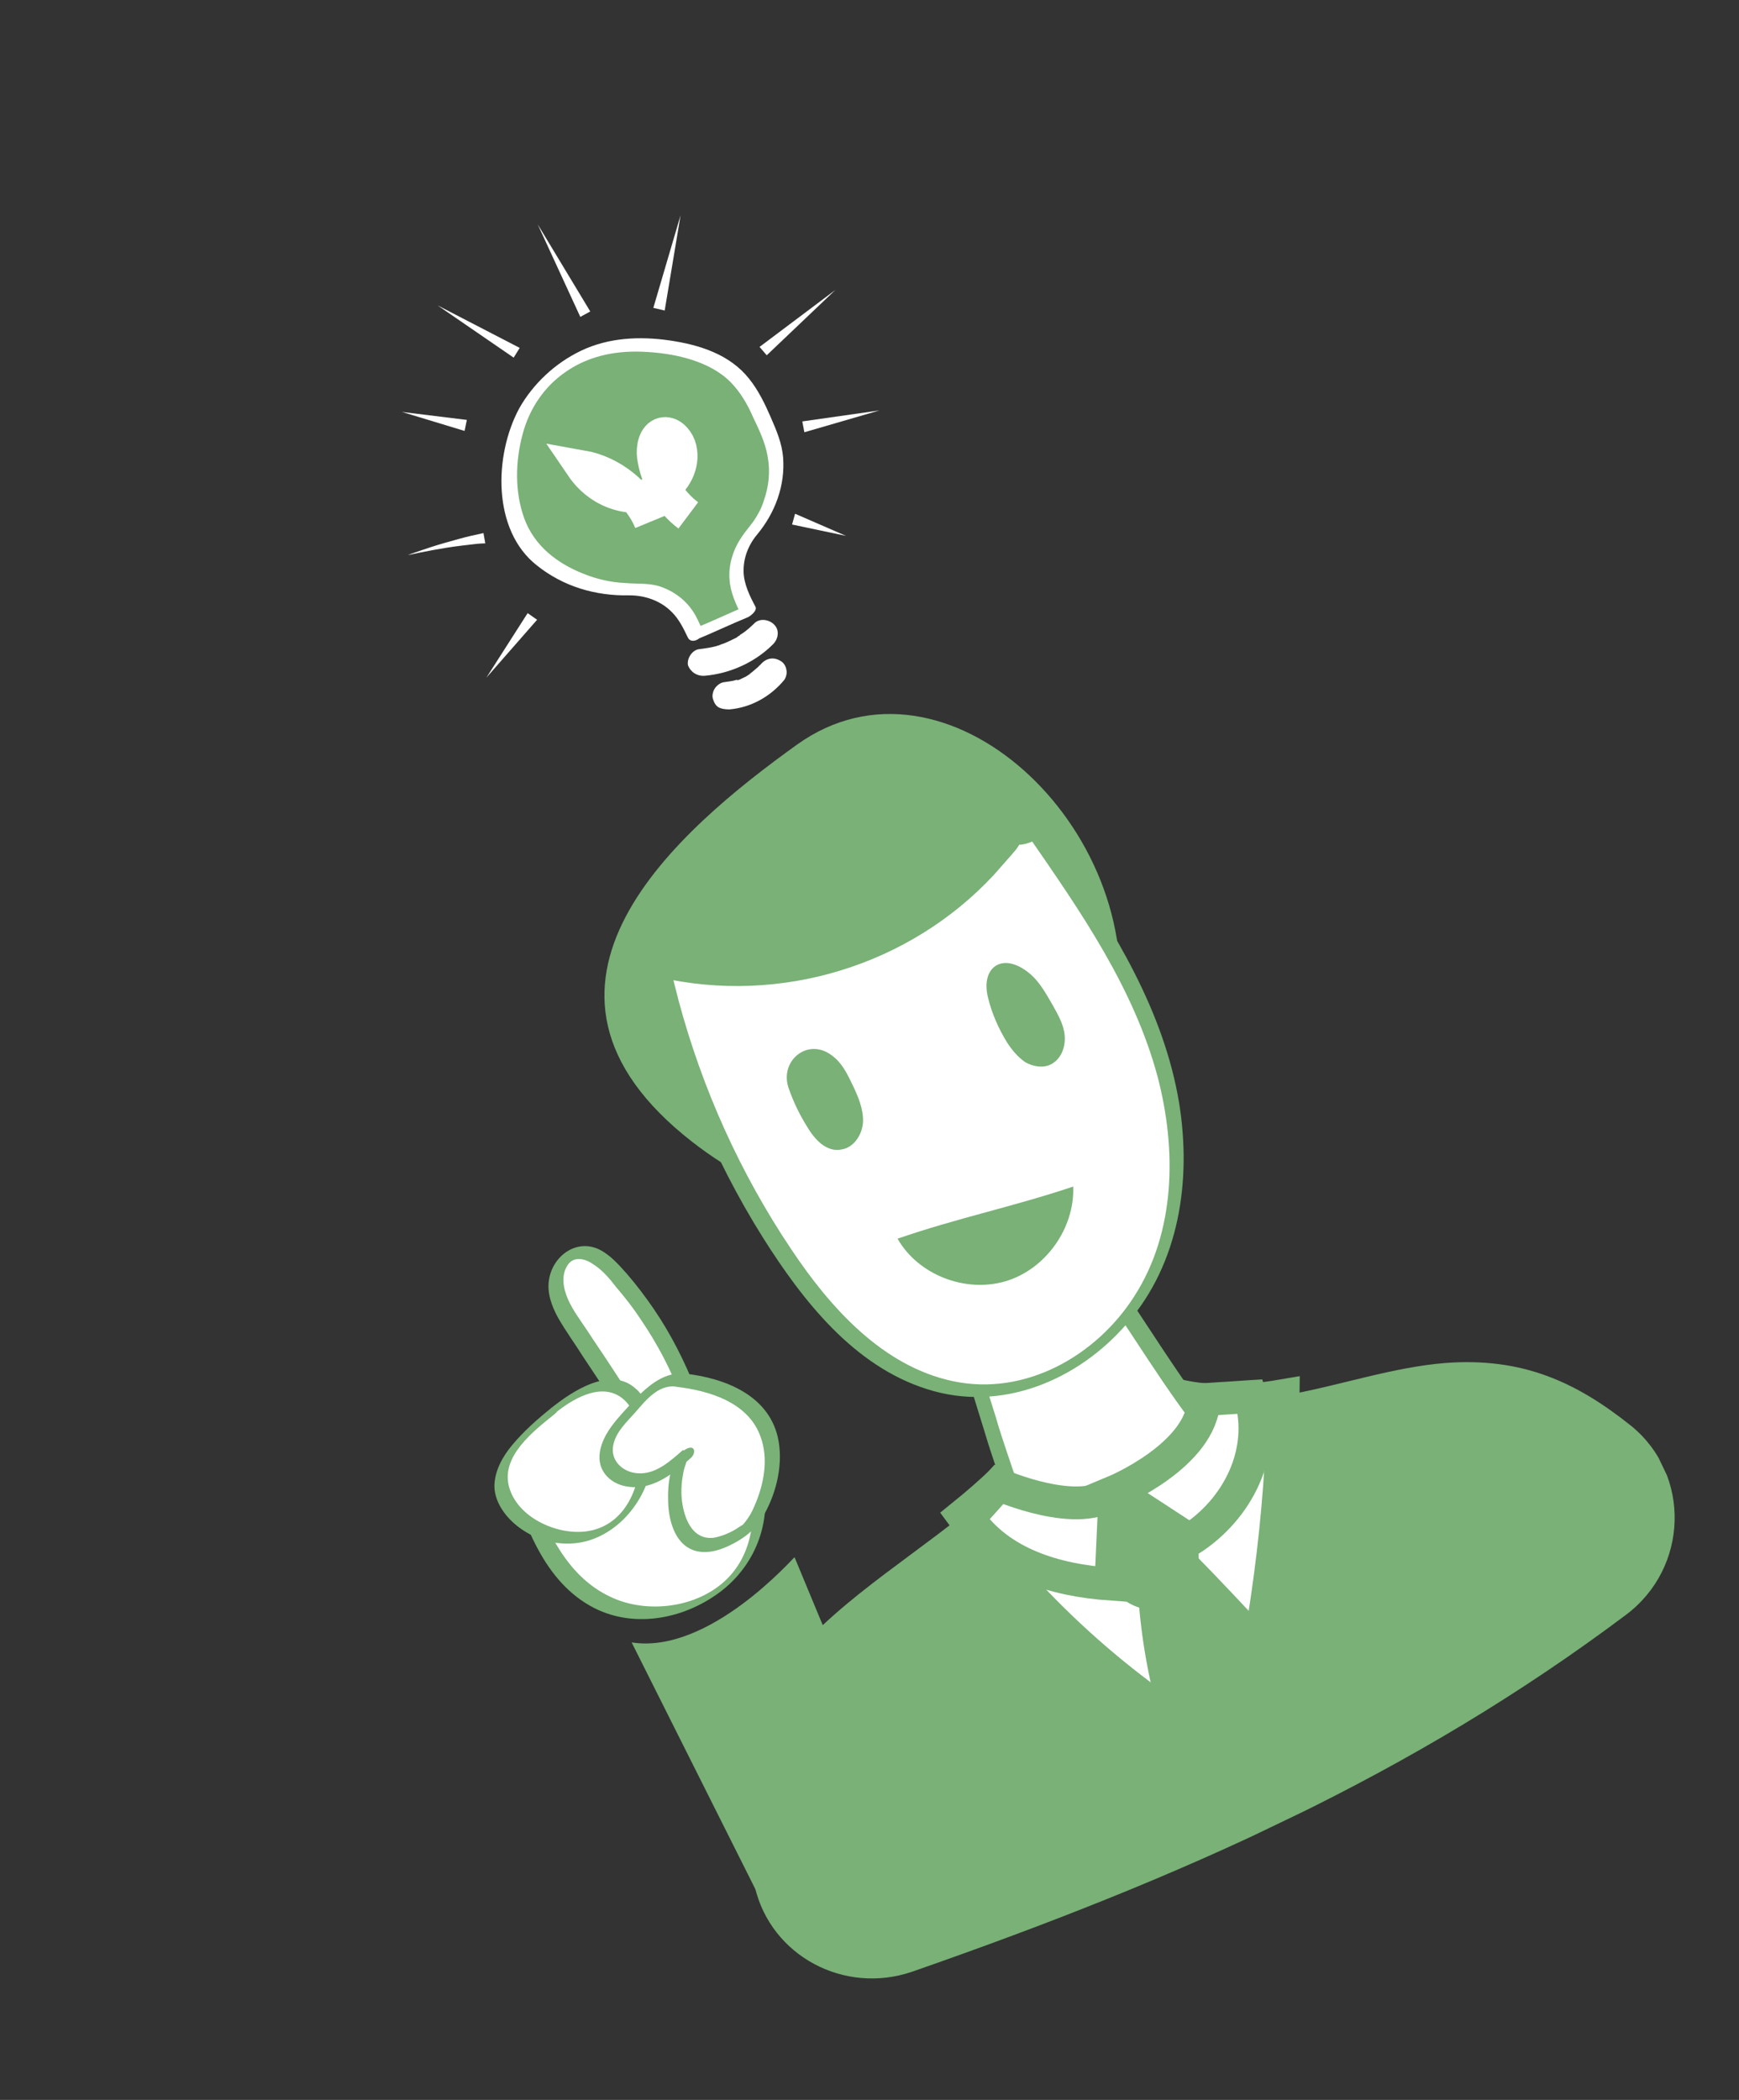<svg width="53" height="64" viewBox="0 0 53 64" fill="none" xmlns="http://www.w3.org/2000/svg">
<rect x="0" y="0" width="53" height="64" fill="#333333" stroke="none"/>
<g clip-path="url(#clip0_3488_2578)">
<path d="M15.691 44.685C16.175 46.251 16.772 47.971 18.22 48.79C19.692 49.617 21.785 49.065 22.679 47.613C23.557 46.168 23.091 44.082 21.675 43.172C19.803 41.989 17.618 43.588 15.691 44.685Z" fill="white"/>
<path d="M15.486 44.859C15.963 46.409 16.566 48.222 18.115 49.011C19.382 49.652 20.931 49.324 22.029 48.455C23.15 47.556 23.589 46.115 23.169 44.764C22.765 43.443 21.574 42.482 20.152 42.597C19.38 42.665 18.657 42.956 17.963 43.308C17.207 43.691 16.488 44.15 15.763 44.556C15.685 44.593 15.513 44.714 15.518 44.805C15.509 44.905 15.602 44.86 15.657 44.815C16.812 44.146 17.97 43.324 19.28 43.016C19.869 42.885 20.501 42.884 21.067 43.104C21.664 43.347 22.163 43.827 22.483 44.374C23.108 45.475 23.137 47.051 22.246 48.029C21.394 48.969 19.839 49.205 18.7 48.711C17.034 47.997 16.41 46.062 15.918 44.481C15.873 44.465 15.435 44.713 15.486 44.859Z" fill="#79B177"/>
<path d="M39.109 42.536C37.569 42.803 35.911 42.786 34.585 42.022C33.435 42.063 32.391 42.963 31.694 43.866C31.02 44.739 30.21 45.488 29.34 46.191C31.56 49.214 34.431 51.754 37.709 53.587C38.532 49.914 39.086 46.24 39.109 42.536Z" fill="white" stroke="#79B177" stroke-miterlimit="10"/>
<path d="M44.056 41.54C42.45 41.669 40.889 42.211 39.302 42.5C39.248 42.507 39.178 42.522 39.124 42.529C39.101 46.232 38.532 49.915 37.716 53.564C34.438 51.731 31.568 49.191 29.347 46.168C27.285 47.822 24.936 49.198 23.472 51.378C22.144 53.323 22.482 55.263 23.006 57.511C23.502 59.62 25.737 60.799 27.796 60.094C36.091 57.205 43.081 54.072 49.55 49.22C51.469 47.786 51.543 44.948 49.716 43.459C48.031 42.11 46.389 41.366 44.056 41.54Z" fill="#79B177"/>
<path d="M29.181 40.036C29.181 40.036 30.185 43.682 30.902 45.572C33.16 46.001 35.238 45.097 36.58 43.221C35.273 41.501 34.353 39.785 33.031 38.072C31.951 39.178 30.726 40.259 29.181 40.036Z" fill="white"/>
<path d="M28.978 40.172C29.301 41.323 29.64 42.467 30.002 43.619C30.124 44.033 30.255 44.425 30.393 44.832C30.459 45.009 30.509 45.193 30.575 45.37C30.612 45.447 30.626 45.516 30.663 45.592C30.678 45.623 30.692 45.692 30.706 45.723C30.744 45.762 30.898 45.763 30.944 45.779C31.975 45.928 33.033 45.816 33.99 45.413C35.126 44.943 36.053 44.119 36.767 43.132C36.775 43.109 36.807 43.055 36.784 43.047C35.523 41.381 34.496 39.565 33.235 37.898C33.183 37.829 32.955 38.033 32.924 38.048C31.962 39.041 30.839 40.054 29.347 39.862C29.247 39.854 29.129 39.967 29.066 40.035C29.042 40.066 28.907 40.225 28.984 40.226C30.661 40.442 32.044 39.21 33.116 38.088C33.007 38.141 32.913 38.186 32.804 38.238C34.065 39.904 35.092 41.721 36.353 43.387C36.361 43.364 36.362 43.326 36.37 43.303C35.767 44.123 34.99 44.781 34.034 45.146C33.583 45.325 33.095 45.427 32.601 45.475C32.346 45.503 32.099 45.508 31.86 45.49C31.745 45.489 31.622 45.472 31.498 45.456C31.398 45.447 31.129 45.444 31.069 45.359C30.978 45.251 30.952 45.037 30.908 44.906C30.843 44.73 30.785 44.53 30.719 44.353C30.588 43.962 30.458 43.57 30.343 43.171C30.118 42.465 29.902 41.735 29.693 41.021C29.585 40.638 29.485 40.269 29.377 39.886C29.356 39.763 28.942 40.057 28.978 40.172Z" fill="#79B177"/>
<path d="M34.056 31.028C33.626 33.923 31.552 36.151 28.978 36.821C26.419 37.482 23.468 36.648 21.107 34.809C15.013 30.07 20.703 25.27 24.295 22.691C28.819 19.456 34.939 25.244 34.056 31.028Z" fill="#79B177"/>
<path d="M31.581 25.362C32.952 27.336 34.337 29.34 35.177 31.606C36.01 33.857 36.219 36.446 35.255 38.67C34.292 40.894 31.951 42.607 29.526 42.39C27.178 42.174 25.343 40.31 24.01 38.375C22.198 35.724 20.911 32.726 20.22 29.574C24.234 30.504 28.437 28.994 30.896 25.692C30.846 25.469 31.608 25.577 31.581 25.362Z" fill="white"/>
<path d="M31.37 25.52C32.943 27.794 34.56 30.122 35.283 32.824C35.855 35.011 35.842 37.536 34.567 39.512C33.396 41.344 31.219 42.56 29.039 42.094C26.881 41.635 25.284 39.827 24.117 38.078C22.561 35.758 21.403 33.19 20.68 30.489C20.594 30.151 20.501 29.798 20.431 29.453C20.313 29.567 20.211 29.673 20.093 29.786C23.777 30.629 27.711 29.438 30.29 26.665C30.464 26.468 30.637 26.27 30.811 26.073C30.898 25.975 30.985 25.876 31.049 25.77C31.065 25.724 31.128 25.656 31.106 25.61C30.957 25.738 30.925 25.791 30.987 25.761C31.003 25.754 31.003 25.754 31.018 25.746C31.157 25.756 31.359 25.696 31.483 25.637C31.647 25.577 31.804 25.426 31.777 25.249C31.759 24.974 31.308 25.191 31.318 25.413C31.483 25.277 31.5 25.231 31.422 25.268C31.406 25.276 31.39 25.284 31.367 25.276C31.329 25.275 31.282 25.298 31.244 25.297C31.158 25.319 31.066 25.326 30.98 25.348C30.817 25.407 30.621 25.558 30.633 25.742C30.649 25.697 30.674 25.628 30.69 25.582C28.858 28.035 25.967 29.519 22.903 29.609C22.031 29.631 21.146 29.545 20.302 29.345C20.133 29.312 19.928 29.524 19.964 29.678C20.584 32.523 21.707 35.26 23.26 37.732C24.462 39.635 26.018 41.633 28.255 42.338C30.5 43.058 32.849 42.08 34.35 40.336C35.953 38.486 36.314 35.964 35.938 33.626C35.479 30.836 33.972 28.379 32.384 26.075C32.175 25.759 31.95 25.45 31.741 25.134C31.635 24.995 31.243 25.335 31.37 25.52Z" fill="#79B177"/>
<path d="M24.033 33.157C24.179 33.579 24.371 33.979 24.61 34.357C24.722 34.549 24.865 34.727 25.024 34.858C25.206 34.998 25.42 35.084 25.645 35.033C26.039 34.976 26.295 34.55 26.303 34.168C26.311 33.785 26.149 33.409 25.979 33.055C25.823 32.732 25.661 32.393 25.364 32.176C24.628 31.602 23.75 32.327 24.033 33.157Z" fill="#79B177"/>
<path d="M30.112 30.405C30.226 30.88 30.432 31.349 30.693 31.773C30.843 32.004 31.023 32.22 31.252 32.376C31.488 32.508 31.803 32.565 32.045 32.43C32.349 32.265 32.48 31.899 32.448 31.554C32.417 31.21 32.238 30.917 32.074 30.617C31.866 30.263 31.665 29.886 31.331 29.63C30.534 29.009 29.884 29.492 30.112 30.405Z" fill="#79B177"/>
<path d="M32.708 36.164C32.759 37.427 31.87 38.688 30.644 39.05C29.418 39.412 27.98 38.853 27.355 37.752C29.18 37.121 30.876 36.779 32.708 36.164Z" fill="#79B177"/>
<path d="M33.908 45.642C33.524 46.319 33.33 47.151 33.592 47.896C33.847 48.626 34.637 49.193 35.404 49.033C36.287 48.835 36.765 47.715 36.42 46.878C36.082 46.056 35.12 45.571 34.217 45.607" fill="#79B177"/>
<path d="M36.61 55.611C35.403 53.218 34.725 50.571 34.657 47.877C35.155 47.637 35.798 47.499 36.297 47.259C38.08 49.053 39.684 50.914 41.49 52.716C39.736 53.616 38.349 54.719 36.61 55.611Z" fill="#79B177"/>
<path d="M33.991 45.375C33.94 46.346 33.905 47.31 33.854 48.281C32.168 48.164 30.466 47.656 29.515 46.277L30.439 45.246C30.439 45.246 32.946 46.351 33.951 45.451" fill="white"/>
<path d="M33.991 45.375C33.94 46.346 33.905 47.31 33.854 48.281C32.168 48.164 30.466 47.656 29.515 46.277L30.439 45.246C30.439 45.246 32.946 46.351 33.951 45.451" stroke="#79B177" stroke-miterlimit="10"/>
<path d="M38.105 42.564C38.603 44.237 37.741 45.996 36.257 46.937C35.504 46.447 34.743 45.941 33.974 45.459C33.974 45.459 36.642 44.347 36.692 42.656L38.105 42.564Z" fill="white" stroke="#79B177" stroke-miterlimit="10"/>
<path d="M19.772 43.879C18.994 42.7 18.224 41.536 17.446 40.357C17.214 39.995 16.952 39.61 16.915 39.173C16.878 38.736 17.119 38.242 17.561 38.162C17.979 38.075 18.365 38.4 18.668 38.709C19.663 39.784 20.454 41.07 20.981 42.445" fill="white"/>
<path d="M19.975 43.705C19.527 43.011 19.063 42.325 18.615 41.632C18.39 41.285 18.143 40.931 17.919 40.584C17.702 40.253 17.454 39.936 17.3 39.575C17.168 39.26 17.091 38.861 17.305 38.55C17.496 38.269 17.849 38.364 18.085 38.535C18.359 38.706 18.585 38.976 18.787 39.239C19.051 39.547 19.299 39.864 19.516 40.195C20.032 40.951 20.455 41.751 20.769 42.604C20.865 42.842 21.287 42.563 21.206 42.356C20.869 41.495 20.454 40.672 19.93 39.901C19.676 39.531 19.406 39.169 19.104 38.821C18.856 38.543 18.6 38.249 18.271 38.085C17.569 37.741 16.849 38.277 16.733 38.995C16.663 39.408 16.817 39.807 17.003 40.153C17.241 40.569 17.518 40.947 17.765 41.34C18.378 42.257 18.969 43.166 19.582 44.083C19.695 44.237 20.095 43.913 19.975 43.705Z" fill="#79B177"/>
<path d="M16.843 43.013C15.933 43.754 14.849 44.729 15.429 45.738C15.995 46.754 17.435 47.198 18.449 46.635C19.175 46.229 19.624 45.407 19.702 44.574C19.887 42.364 18.726 41.465 16.843 43.013Z" fill="white"/>
<path d="M16.783 42.928C16.367 43.261 15.951 43.631 15.611 44.041C15.318 44.39 15.07 44.831 15.068 45.306C15.081 45.811 15.434 46.266 15.821 46.553C16.269 46.887 16.813 47.061 17.361 47.044C18.557 47.018 19.542 45.995 19.812 44.881C19.93 44.37 19.942 43.796 19.852 43.29C19.791 42.922 19.651 42.553 19.363 42.313C18.591 41.624 17.418 42.415 16.783 42.928C16.744 42.966 16.594 43.095 16.647 43.164C16.699 43.234 16.864 43.098 16.911 43.075C17.421 42.66 18.249 42.148 18.888 42.56C19.474 42.941 19.533 43.822 19.512 44.457C19.476 45.459 18.976 46.533 17.855 46.674C16.95 46.787 15.766 46.239 15.515 45.318C15.257 44.382 16.267 43.612 16.903 43.098C16.942 43.06 17.091 42.932 17.039 42.862C16.979 42.778 16.807 42.898 16.783 42.928Z" fill="#79B177"/>
<path d="M20.734 42.052C20.049 41.984 19.525 42.69 19.06 43.198C18.712 43.592 18.347 44.109 18.545 44.6C18.721 45.046 19.296 45.205 19.754 45.08C20.211 44.955 20.596 44.637 20.957 44.312C20.364 44.635 20.188 48.337 22.722 46.626C23.262 46.234 25.012 42.534 20.734 42.052Z" fill="white"/>
<path d="M20.854 41.862C20.176 41.809 19.656 42.324 19.238 42.771C18.852 43.203 18.38 43.657 18.282 44.253C18.185 44.849 18.639 45.275 19.217 45.319C19.94 45.388 20.544 44.889 21.055 44.435C21.228 44.276 21.179 44.016 20.906 44.166C20.399 44.467 20.344 45.27 20.364 45.79C20.382 46.387 20.598 47.155 21.274 47.284C21.696 47.365 22.14 47.171 22.499 46.961C22.811 46.773 23.023 46.576 23.223 46.272C23.63 45.603 23.863 44.733 23.733 43.943C23.5 42.541 22.108 41.998 20.854 41.862C20.669 41.837 20.36 42.232 20.606 42.265C21.622 42.383 22.81 42.74 23.181 43.792C23.429 44.468 23.282 45.239 22.999 45.887C22.902 46.123 22.782 46.313 22.632 46.48C22.656 46.45 22.663 46.465 22.632 46.48C22.672 46.442 22.632 46.48 22.585 46.502C22.484 46.57 22.382 46.638 22.258 46.698C22.102 46.773 21.923 46.84 21.745 46.868C21.142 46.931 20.892 46.37 20.802 45.864C20.747 45.549 20.761 45.221 20.822 44.907C20.84 44.785 20.88 44.671 20.921 44.556C20.93 44.534 20.953 44.503 20.985 44.45L20.97 44.458C20.925 44.365 20.881 44.273 20.821 44.188C20.428 44.528 19.98 44.952 19.418 44.9C18.979 44.865 18.601 44.517 18.688 44.059C18.758 43.646 19.119 43.321 19.38 43.025C19.688 42.669 20.06 42.206 20.583 42.257C20.806 42.282 21.108 41.873 20.854 41.862Z" fill="#79B177"/>
<path d="M19.25 50.056L23.42 58.372L28.58 57.975L24.216 47.461C24.193 47.453 21.618 50.433 19.25 50.056Z" fill="#79B177"/>
<path d="M21.195 19.353L21.025 18.999C20.692 18.345 19.99 17.963 19.264 18.009C18.269 18.052 17.227 17.681 16.477 17.038C15.439 16.155 15.374 14.463 15.763 13.158C16.152 11.854 17.361 10.818 18.723 10.618C19.689 10.476 20.866 10.649 21.745 11.04C22.7 11.471 23.066 12.393 23.463 13.339C23.867 14.3 23.604 15.468 22.925 16.249C22.483 16.765 22.314 17.451 22.556 18.074C22.607 18.22 22.755 18.527 22.821 18.666C21.997 18.986 22.027 19.009 21.195 19.353Z" fill="#79B177"/>
<path d="M21.414 19.209C21.318 19.009 21.237 18.802 21.11 18.617C20.901 18.301 20.567 18.045 20.215 17.911C19.832 17.754 19.453 17.804 19.053 17.769C18.622 17.749 18.192 17.653 17.786 17.488C16.983 17.173 16.285 16.638 15.978 15.8C15.686 14.994 15.705 14.076 15.923 13.252C16.124 12.473 16.578 11.782 17.258 11.322C17.993 10.817 18.86 10.666 19.753 10.729C20.624 10.784 21.637 11.016 22.264 11.643C22.566 11.952 22.782 12.322 22.951 12.714C23.136 13.098 23.328 13.498 23.397 13.92C23.48 14.372 23.432 14.831 23.277 15.265C23.21 15.486 23.098 15.692 22.963 15.889C22.836 16.064 22.686 16.231 22.567 16.421C22.335 16.778 22.203 17.221 22.233 17.642C22.255 18.047 22.425 18.401 22.595 18.755C22.675 18.641 22.746 18.55 22.826 18.436C22.281 18.66 21.752 18.915 21.207 19.138C21.114 19.183 20.973 19.289 20.97 19.404C20.968 19.518 21.091 19.535 21.176 19.513C21.721 19.289 22.25 19.035 22.795 18.811C22.873 18.773 23.084 18.615 23.025 18.492C22.847 18.161 22.669 17.792 22.662 17.417C22.655 17.003 22.809 16.607 23.078 16.288C23.624 15.629 23.934 14.798 23.867 13.94C23.83 13.503 23.668 13.127 23.491 12.719C23.314 12.312 23.115 11.896 22.829 11.541C22.243 10.801 21.316 10.508 20.409 10.376C19.501 10.244 18.544 10.287 17.703 10.692C16.924 11.066 16.248 11.694 15.824 12.447C15.054 13.878 14.999 16.157 16.357 17.228C17.169 17.879 18.15 18.165 19.176 18.145C19.654 18.142 20.137 18.308 20.477 18.656C20.696 18.873 20.829 19.15 20.962 19.427C21.088 19.688 21.503 19.394 21.414 19.209Z" fill="white"/>
<path d="M19.824 15.902C19.472 15.049 18.652 14.383 17.73 14.22C17.992 14.605 18.364 14.9 18.816 15.042C19.291 15.193 19.832 15.16 20.231 14.874C20.63 14.587 20.872 14.054 20.705 13.585C20.624 13.378 20.428 13.169 20.203 13.22C19.948 13.287 19.886 13.638 19.912 13.891C20.005 14.603 20.408 15.281 20.977 15.708" fill="#79B177"/>
<path d="M19.824 15.902C19.472 15.049 18.652 14.383 17.73 14.22C17.992 14.605 18.364 14.9 18.816 15.042C19.291 15.193 19.832 15.16 20.231 14.874C20.63 14.587 20.872 14.054 20.705 13.585C20.624 13.378 20.428 13.169 20.203 13.22C19.948 13.287 19.886 13.638 19.912 13.891C20.005 14.603 20.408 15.281 20.977 15.708" stroke="white" stroke-miterlimit="10"/>
<path d="M21.417 20.174C22.12 20.12 22.797 19.813 23.285 19.314L21.417 20.174Z" fill="#79B177"/>
<path d="M21.486 20.595C22.258 20.527 23.014 20.183 23.557 19.638C23.714 19.486 23.774 19.212 23.592 19.034C23.441 18.879 23.149 18.83 22.984 19.004C22.866 19.118 22.732 19.239 22.599 19.322C22.584 19.329 22.553 19.344 22.544 19.367C22.591 19.344 22.591 19.344 22.544 19.367C22.513 19.382 22.482 19.397 22.458 19.427C22.381 19.465 22.303 19.502 22.225 19.54C22.147 19.577 22.069 19.614 21.984 19.636C21.867 19.674 22.069 19.614 21.953 19.651C21.906 19.674 21.852 19.681 21.82 19.696C21.65 19.74 21.488 19.761 21.325 19.783C21.101 19.796 20.926 20.069 20.968 20.276C21.049 20.484 21.246 20.616 21.486 20.595Z" fill="white"/>
<path d="M22.159 21.199C22.7 21.167 23.222 20.897 23.562 20.487L22.159 21.199Z" fill="#79B177"/>
<path d="M22.228 21.621C22.892 21.566 23.493 21.221 23.904 20.72C23.96 20.637 23.994 20.507 23.965 20.407C23.951 20.3 23.877 20.184 23.777 20.137C23.564 20.012 23.339 20.064 23.181 20.253C23.166 20.261 23.157 20.284 23.142 20.291C23.189 20.23 23.189 20.23 23.166 20.261C23.142 20.291 23.126 20.299 23.103 20.329C23.048 20.374 23.008 20.412 22.953 20.457C22.938 20.465 22.914 20.495 22.883 20.51C22.867 20.518 22.852 20.525 22.844 20.548C22.898 20.503 22.914 20.495 22.875 20.533C22.812 20.563 22.773 20.601 22.711 20.631C22.648 20.661 22.602 20.683 22.539 20.713C22.508 20.728 22.47 20.728 22.439 20.743C22.454 20.735 22.47 20.728 22.501 20.713C22.485 20.72 22.47 20.728 22.447 20.72C22.315 20.765 22.183 20.771 22.06 20.792C21.951 20.807 21.842 20.897 21.786 20.981C21.73 21.064 21.697 21.194 21.726 21.294C21.754 21.394 21.813 21.517 21.913 21.564C22.012 21.611 22.112 21.619 22.228 21.621Z" fill="white"/>
<path d="M17.841 9.583C17.344 8.668 16.869 7.76 16.371 6.844L17.841 9.583Z" fill="#79B177"/>
<path d="M17.686 9.658L16.387 6.836L17.99 9.493L17.686 9.658Z" fill="white"/>
<path d="M20.081 9.415C20.294 8.461 20.522 7.499 20.734 6.545L20.081 9.415Z" fill="#79B177"/>
<path d="M19.912 9.383L20.742 6.561L20.258 9.464L19.912 9.383Z" fill="white"/>
<path d="M23.247 10.696C23.985 10.077 24.722 9.457 25.445 8.845L23.247 10.696Z" fill="#79B177"/>
<path d="M23.149 10.573L25.46 8.837L23.368 10.828L23.149 10.573Z" fill="white"/>
<path d="M24.472 13.005C25.238 12.845 26.021 12.677 26.788 12.517L24.472 13.005Z" fill="#79B177"/>
<path d="M24.452 12.844L26.803 12.509L24.515 13.174L24.452 12.844Z" fill="white"/>
<path d="M24.175 15.818C24.719 15.992 25.24 16.159 25.784 16.333L24.175 15.818Z" fill="#79B177"/>
<path d="M24.232 15.658L25.783 16.332L24.14 15.986L24.232 15.658Z" fill="white"/>
<path d="M16.225 18.788C15.757 19.41 15.289 20.033 14.821 20.656L16.225 18.788Z" fill="#79B177"/>
<path d="M16.369 18.889L14.822 20.655L16.081 18.687L16.369 18.889Z" fill="white"/>
<path d="M14.762 16.385C13.804 16.505 12.423 16.903 12.423 16.903L14.762 16.385Z" fill="#79B177"/>
<path d="M14.79 16.561C14.79 16.561 14.636 16.56 14.419 16.588C14.203 16.616 13.909 16.644 13.607 16.694C13.02 16.787 12.431 16.919 12.431 16.919C12.431 16.919 12.998 16.703 13.572 16.541C13.859 16.46 14.146 16.378 14.371 16.327C14.595 16.276 14.735 16.247 14.735 16.247L14.79 16.561Z" fill="white"/>
<path d="M14.194 12.966C13.549 12.821 12.896 12.7 12.251 12.555L14.194 12.966Z" fill="#79B177"/>
<path d="M14.159 13.134L12.251 12.555L14.228 12.798L14.159 13.134Z" fill="white"/>
<path d="M15.743 10.763C14.936 10.28 14.144 9.79 13.344 9.322L15.743 10.763Z" fill="#79B177"/>
<path d="M15.655 10.9L13.336 9.307L15.839 10.603L15.655 10.9Z" fill="white"/>
</g>
<defs>
<clipPath id="clip0_3488_2578">
<rect width="32.476" height="53.711" fill="white" transform="translate(0.186 14.624) rotate(-25.674)"/>
</clipPath>
</defs>
</svg>

